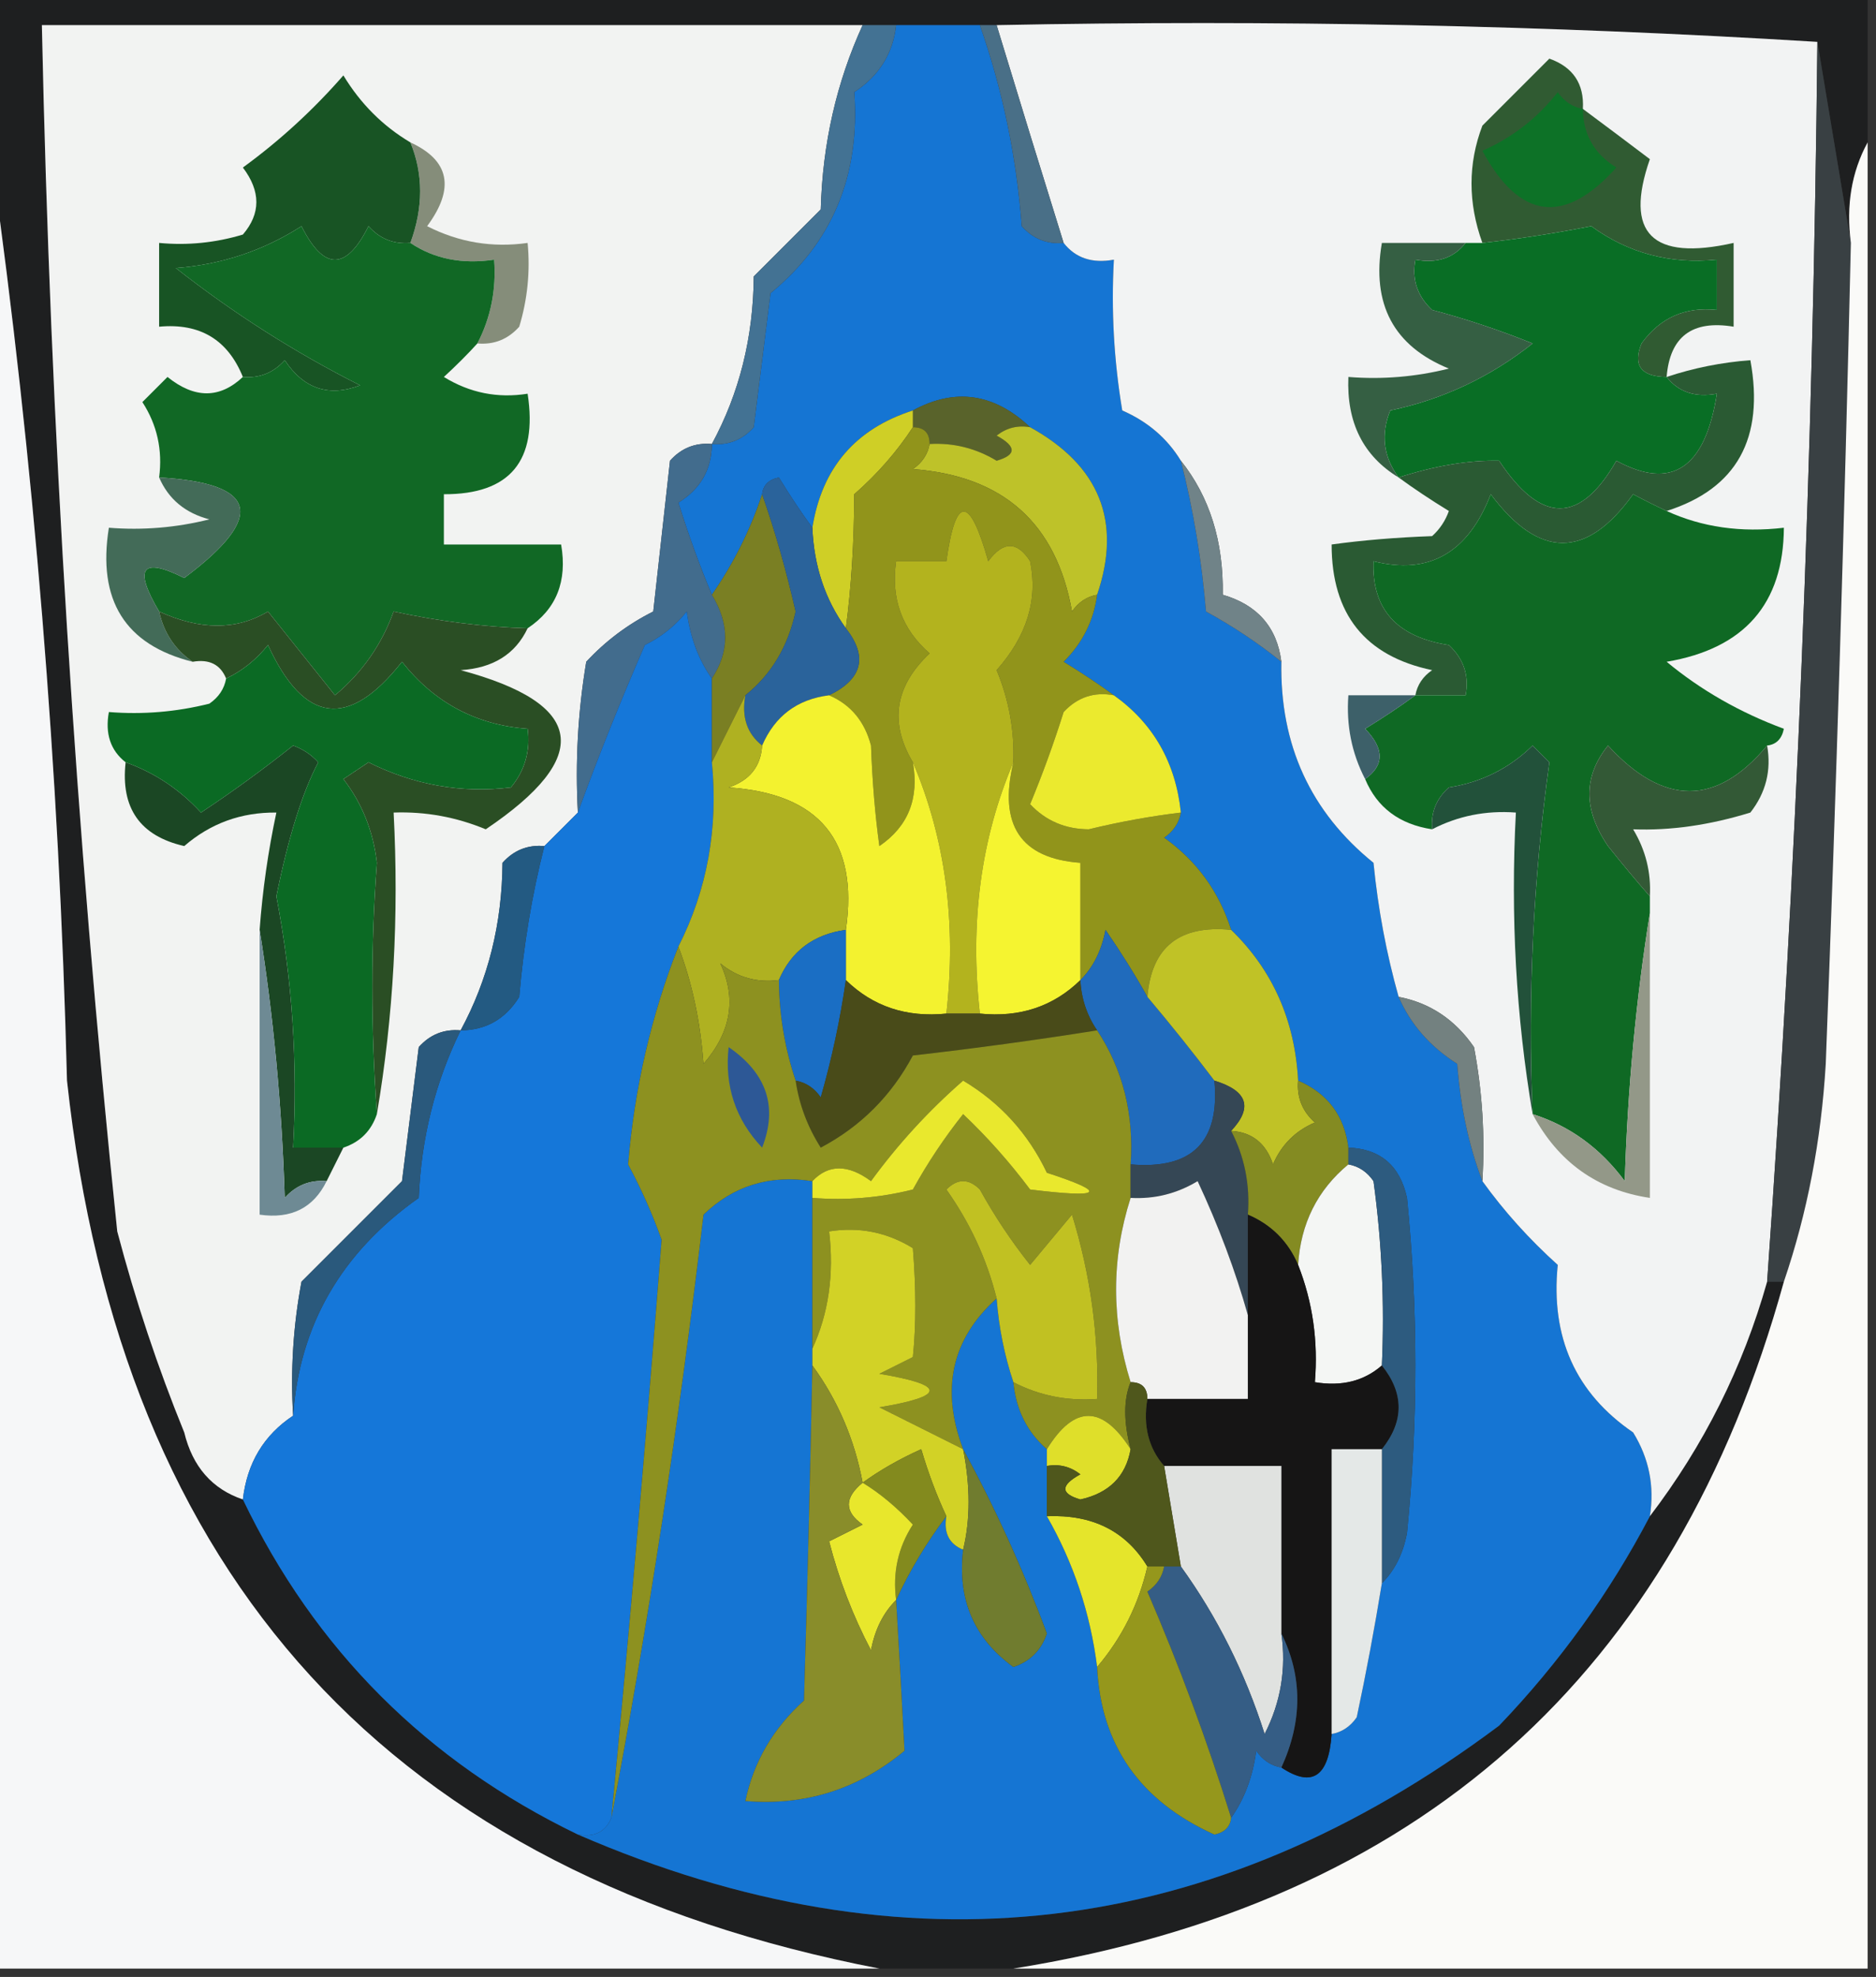 <?xml version="1.0" encoding="UTF-8"?>
<!DOCTYPE svg PUBLIC "-//W3C//DTD SVG 1.1//EN" "http://www.w3.org/Graphics/SVG/1.1/DTD/svg11.dtd">
<svg xmlns="http://www.w3.org/2000/svg" version="1.1" width="112px" height="118px" style="shape-rendering:geometricPrecision; text-rendering:geometricPrecision; image-rendering:optimizeQuality; fill-rule:evenodd; clip-rule:evenodd" xmlns:xlink="http://www.w3.org/1999/xlink">
<rect width="100%" height="100%" fill="#333333" stroke="none"/>
<g><path style="opacity:1" fill="#1e1f20" d="M -0.5,-0.5 C 36.833,-0.5 74.167,-0.5 111.5,-0.5C 111.5,2.5 111.5,5.5 111.5,8.5C 110.539,10.265 110.205,12.265 110.5,14.5C 109.833,10.5 109.167,6.5 108.5,2.5C 92.342,1.504 76.008,1.17 59.5,1.5C 59.167,1.5 58.833,1.5 58.5,1.5C 56.833,1.5 55.167,1.5 53.5,1.5C 52.833,1.5 52.167,1.5 51.5,1.5C 35.167,1.5 18.833,1.5 2.5,1.5C 3.006,25.558 4.506,49.558 7,73.5C 8.086,77.622 9.42,81.622 11,85.5C 11.498,87.544 12.665,88.878 14.5,89.5C 18.812,98.478 25.478,105.145 34.5,109.5C 54.055,117.97 72.388,115.804 89.5,103C 93.106,99.234 96.106,95.067 98.5,90.5C 101.723,86.278 104.056,81.611 105.5,76.5C 105.833,76.5 106.167,76.5 106.5,76.5C 100.022,99.972 84.689,113.639 60.5,117.5C 57.833,117.5 55.167,117.5 52.5,117.5C 23.385,111.878 7.219,94.212 4,64.5C 3.53,45.929 2.03,27.596 -0.5,9.5C -0.5,6.167 -0.5,2.833 -0.5,-0.5 Z"/></g>
<g><path style="opacity:1" fill="#f2f3f2" d="M 51.5,1.5 C 49.94,4.913 49.106,8.579 49,12.5C 47.667,13.833 46.333,15.167 45,16.5C 44.974,20.139 44.141,23.473 42.5,26.5C 41.504,26.414 40.671,26.748 40,27.5C 39.667,30.5 39.333,33.5 39,36.5C 37.488,37.257 36.154,38.257 35,39.5C 34.502,42.482 34.335,45.482 34.5,48.5C 33.833,49.167 33.167,49.833 32.5,50.5C 31.504,50.414 30.671,50.748 30,51.5C 29.974,55.139 29.14,58.472 27.5,61.5C 26.504,61.414 25.671,61.748 25,62.5C 24.667,65.167 24.333,67.833 24,70.5C 22,72.5 20,74.5 18,76.5C 17.503,79.146 17.336,81.813 17.5,84.5C 15.75,85.659 14.75,87.326 14.5,89.5C 12.665,88.878 11.498,87.544 11,85.5C 9.42,81.622 8.086,77.622 7,73.5C 4.506,49.558 3.006,25.558 2.5,1.5C 18.833,1.5 35.167,1.5 51.5,1.5 Z"/></g>
<g><path style="opacity:1" fill="#1575d3" d="M 53.5,1.5 C 55.167,1.5 56.833,1.5 58.5,1.5C 59.853,5.343 60.687,9.343 61,13.5C 61.671,14.252 62.504,14.586 63.5,14.5C 64.209,15.404 65.209,15.737 66.5,15.5C 66.335,18.518 66.502,21.518 67,24.5C 68.519,25.163 69.685,26.163 70.5,27.5C 71.241,30.413 71.741,33.413 72,36.5C 73.615,37.386 75.115,38.386 76.5,39.5C 76.405,44.458 78.239,48.458 82,51.5C 82.272,54.254 82.772,56.92 83.5,59.5C 84.207,61.134 85.373,62.468 87,63.5C 87.186,66.036 87.686,68.369 88.5,70.5C 89.793,72.296 91.293,73.963 93,75.5C 92.567,79.821 94.067,83.154 97.5,85.5C 98.452,87.045 98.785,88.712 98.5,90.5C 96.106,95.067 93.106,99.234 89.5,103C 72.388,115.804 54.055,117.97 34.5,109.5C 35.492,109.672 36.158,109.338 36.5,108.5C 38.717,96.85 40.55,84.85 42,72.5C 43.789,70.771 45.956,70.104 48.5,70.5C 48.5,70.833 48.5,71.167 48.5,71.5C 48.5,74.5 48.5,77.5 48.5,80.5C 48.5,80.833 48.5,81.167 48.5,81.5C 48.368,88.091 48.202,94.758 48,101.5C 46.158,103.159 44.992,105.159 44.5,107.5C 48.077,107.795 51.243,106.795 54,104.5C 53.848,101.553 53.681,98.553 53.5,95.5C 54.313,93.739 55.313,92.073 56.5,90.5C 56.328,91.492 56.662,92.158 57.5,92.5C 57.151,95.463 58.151,97.796 60.5,99.5C 61.5,99.167 62.167,98.5 62.5,97.5C 61.058,93.624 59.391,89.957 57.5,86.5C 56.147,82.922 56.813,79.922 59.5,77.5C 59.629,79.216 59.962,80.883 60.5,82.5C 60.66,84.153 61.326,85.486 62.5,86.5C 62.5,86.833 62.5,87.167 62.5,87.5C 62.5,88.5 62.5,89.5 62.5,90.5C 64.095,93.285 65.095,96.285 65.5,99.5C 65.723,104.165 68.056,107.499 72.5,109.5C 73.107,109.376 73.44,109.043 73.5,108.5C 74.29,107.391 74.79,106.058 75,104.5C 75.383,105.056 75.883,105.389 76.5,105.5C 78.332,106.718 79.332,106.051 79.5,103.5C 80.117,103.389 80.617,103.056 81,102.5C 81.567,99.832 82.067,97.166 82.5,94.5C 83.268,93.737 83.768,92.737 84,91.5C 84.667,84.833 84.667,78.167 84,71.5C 83.578,69.574 82.411,68.574 80.5,68.5C 80.262,66.596 79.262,65.262 77.5,64.5C 77.308,60.898 75.974,57.898 73.5,55.5C 72.775,53.215 71.442,51.382 69.5,50C 70.056,49.617 70.389,49.117 70.5,48.5C 70.186,45.511 68.852,43.178 66.5,41.5C 65.602,40.842 64.602,40.176 63.5,39.5C 64.63,38.378 65.297,37.044 65.5,35.5C 66.986,31.127 65.653,27.794 61.5,25.5C 59.345,23.466 57.012,23.133 54.5,24.5C 51.068,25.599 49.068,27.933 48.5,31.5C 47.842,30.602 47.176,29.602 46.5,28.5C 45.893,28.624 45.56,28.957 45.5,29.5C 44.797,31.629 43.797,33.629 42.5,35.5C 41.776,33.782 41.109,31.948 40.5,30C 41.823,29.184 42.489,28.017 42.5,26.5C 43.496,26.586 44.329,26.252 45,25.5C 45.333,22.833 45.667,20.167 46,17.5C 49.691,14.48 51.358,10.48 51,5.5C 52.481,4.529 53.315,3.196 53.5,1.5 Z"/></g>
<g><path style="opacity:1" fill="#f2f3f3" d="M 59.5,1.5 C 76.008,1.17 92.342,1.504 108.5,2.5C 108.249,27.207 107.249,51.874 105.5,76.5C 104.056,81.611 101.723,86.278 98.5,90.5C 98.785,88.712 98.452,87.045 97.5,85.5C 94.067,83.154 92.567,79.821 93,75.5C 91.293,73.963 89.793,72.296 88.5,70.5C 88.664,67.813 88.497,65.146 88,62.5C 86.871,60.859 85.371,59.859 83.5,59.5C 82.772,56.92 82.272,54.254 82,51.5C 78.239,48.458 76.405,44.458 76.5,39.5C 76.238,37.436 75.071,36.103 73,35.5C 73.053,32.325 72.22,29.658 70.5,27.5C 69.685,26.163 68.519,25.163 67,24.5C 66.502,21.518 66.335,18.518 66.5,15.5C 65.209,15.737 64.209,15.404 63.5,14.5C 62.164,10.21 60.831,5.877 59.5,1.5 Z"/></g>
<g><path style="opacity:1" fill="#496f87" d="M 58.5,1.5 C 58.833,1.5 59.167,1.5 59.5,1.5C 60.831,5.877 62.164,10.21 63.5,14.5C 62.504,14.586 61.671,14.252 61,13.5C 60.687,9.343 59.853,5.343 58.5,1.5 Z"/></g>
<g><path style="opacity:1" fill="#305b32" d="M 94.5,6.5 C 95.815,7.476 97.148,8.476 98.5,9.5C 96.957,13.929 98.624,15.596 103.5,14.5C 103.5,16.167 103.5,17.833 103.5,19.5C 101.027,19.088 99.694,20.088 99.5,22.5C 97.972,22.483 97.472,21.816 98,20.5C 99.11,18.963 100.61,18.297 102.5,18.5C 102.5,17.5 102.5,16.5 102.5,15.5C 99.71,15.778 97.21,15.111 95,13.5C 92.785,13.935 90.619,14.269 88.5,14.5C 87.636,12.105 87.636,9.771 88.5,7.5C 89.833,6.167 91.167,4.833 92.5,3.5C 93.918,4.005 94.585,5.005 94.5,6.5 Z"/></g>
<g><path style="opacity:1" fill="#0d7227" d="M 94.5,6.5 C 94.511,8.017 95.177,9.184 96.5,10C 93.395,13.454 90.728,13.12 88.5,9C 90.286,8.215 91.786,7.049 93,5.5C 93.383,6.056 93.883,6.389 94.5,6.5 Z"/></g>
<g><path style="opacity:1" fill="#394043" d="M 108.5,2.5 C 109.167,6.5 109.833,10.5 110.5,14.5C 110.126,30.835 109.626,47.168 109,63.5C 108.728,68.076 107.895,72.409 106.5,76.5C 106.167,76.5 105.833,76.5 105.5,76.5C 107.249,51.874 108.249,27.207 108.5,2.5 Z"/></g>
<g><path style="opacity:1" fill="#858d7a" d="M 24.5,8.5 C 26.84,9.572 27.173,11.239 25.5,13.5C 27.396,14.466 29.396,14.799 31.5,14.5C 31.66,16.199 31.494,17.866 31,19.5C 30.329,20.252 29.496,20.586 28.5,20.5C 29.301,18.958 29.634,17.291 29.5,15.5C 27.585,15.784 25.919,15.451 24.5,14.5C 25.275,12.388 25.275,10.388 24.5,8.5 Z"/></g>
<g><path style="opacity:1" fill="#437293" d="M 51.5,1.5 C 52.167,1.5 52.833,1.5 53.5,1.5C 53.315,3.196 52.481,4.529 51,5.5C 51.358,10.48 49.691,14.48 46,17.5C 45.667,20.167 45.333,22.833 45,25.5C 44.329,26.252 43.496,26.586 42.5,26.5C 44.141,23.473 44.974,20.139 45,16.5C 46.333,15.167 47.667,13.833 49,12.5C 49.106,8.579 49.94,4.913 51.5,1.5 Z"/></g>
<g><path style="opacity:1" fill="#185424" d="M 24.5,8.5 C 25.275,10.388 25.275,12.388 24.5,14.5C 23.504,14.586 22.671,14.252 22,13.5C 20.667,16.167 19.333,16.167 18,13.5C 15.734,14.956 13.234,15.79 10.5,16C 13.937,18.7 17.603,21.034 21.5,23C 19.633,23.711 18.133,23.211 17,21.5C 16.329,22.252 15.496,22.586 14.5,22.5C 13.599,20.273 11.933,19.273 9.5,19.5C 9.5,17.833 9.5,16.167 9.5,14.5C 11.199,14.66 12.866,14.493 14.5,14C 15.573,12.75 15.573,11.416 14.5,10C 16.698,8.398 18.698,6.565 20.5,4.5C 21.521,6.188 22.855,7.521 24.5,8.5 Z"/></g>
<g><path style="opacity:1" fill="#096e25" d="M 99.5,22.5 C 100.209,23.404 101.209,23.737 102.5,23.5C 101.801,27.96 99.801,29.293 96.5,27.5C 94.338,31.29 92.005,31.29 89.5,27.5C 87.678,27.463 85.678,27.796 83.5,28.5C 82.588,27.262 82.421,25.928 83,24.5C 86.137,23.839 88.97,22.505 91.5,20.5C 89.535,19.708 87.535,19.041 85.5,18.5C 84.614,17.675 84.281,16.675 84.5,15.5C 85.791,15.737 86.791,15.404 87.5,14.5C 87.833,14.5 88.167,14.5 88.5,14.5C 90.619,14.269 92.785,13.935 95,13.5C 97.21,15.111 99.71,15.778 102.5,15.5C 102.5,16.5 102.5,17.5 102.5,18.5C 100.61,18.297 99.11,18.963 98,20.5C 97.472,21.816 97.972,22.483 99.5,22.5 Z"/></g>
<g><path style="opacity:1" fill="#116825" d="M 24.5,14.5 C 25.919,15.451 27.585,15.784 29.5,15.5C 29.634,17.291 29.301,18.958 28.5,20.5C 27.909,21.151 27.243,21.818 26.5,22.5C 28.045,23.452 29.712,23.785 31.5,23.5C 32.113,27.512 30.446,29.512 26.5,29.5C 26.5,30.5 26.5,31.5 26.5,32.5C 28.833,32.5 31.167,32.5 33.5,32.5C 33.88,34.698 33.213,36.365 31.5,37.5C 28.932,37.427 26.266,37.094 23.5,36.5C 22.784,38.482 21.617,40.149 20,41.5C 18.667,39.833 17.333,38.167 16,36.5C 14.125,37.623 11.958,37.623 9.5,36.5C 7.958,33.893 8.458,33.226 11,34.5C 15.908,30.836 15.408,28.836 9.5,28.5C 9.714,26.856 9.38,25.356 8.5,24C 9,23.5 9.5,23 10,22.5C 11.616,23.801 13.116,23.801 14.5,22.5C 15.496,22.586 16.329,22.252 17,21.5C 18.133,23.211 19.633,23.711 21.5,23C 17.603,21.034 13.937,18.7 10.5,16C 13.234,15.79 15.734,14.956 18,13.5C 19.333,16.167 20.667,16.167 22,13.5C 22.671,14.252 23.504,14.586 24.5,14.5 Z"/></g>
<g><path style="opacity:1" fill="#f6f7f8" d="M -0.5,9.5 C 2.03,27.596 3.53,45.929 4,64.5C 7.219,94.212 23.385,111.878 52.5,117.5C 34.833,117.5 17.167,117.5 -0.5,117.5C -0.5,81.5 -0.5,45.5 -0.5,9.5 Z"/></g>
<g><path style="opacity:1" fill="#355f43" d="M 87.5,14.5 C 86.791,15.404 85.791,15.737 84.5,15.5C 84.281,16.675 84.614,17.675 85.5,18.5C 87.535,19.041 89.535,19.708 91.5,20.5C 88.97,22.505 86.137,23.839 83,24.5C 82.421,25.928 82.588,27.262 83.5,28.5C 81.386,27.216 80.386,25.216 80.5,22.5C 82.527,22.662 84.527,22.495 86.5,22C 83.206,20.658 81.872,18.158 82.5,14.5C 84.167,14.5 85.833,14.5 87.5,14.5 Z"/></g>
<g><path style="opacity:1" fill="#59632b" d="M 61.5,25.5 C 60.761,25.369 60.094,25.536 59.5,26C 60.696,26.654 60.696,27.154 59.5,27.5C 58.264,26.754 56.931,26.421 55.5,26.5C 55.5,25.833 55.167,25.5 54.5,25.5C 54.5,25.167 54.5,24.833 54.5,24.5C 57.012,23.133 59.345,23.466 61.5,25.5 Z"/></g>
<g><path style="opacity:1" fill="#bec229" d="M 61.5,25.5 C 65.653,27.794 66.986,31.127 65.5,35.5C 64.883,35.611 64.383,35.944 64,36.5C 63.068,31.238 59.902,28.404 54.5,28C 55.056,27.617 55.389,27.117 55.5,26.5C 56.931,26.421 58.264,26.754 59.5,27.5C 60.696,27.154 60.696,26.654 59.5,26C 60.094,25.536 60.761,25.369 61.5,25.5 Z"/></g>
<g><path style="opacity:1" fill="#fafaf8" d="M 111.5,8.5 C 111.5,44.833 111.5,81.167 111.5,117.5C 94.5,117.5 77.5,117.5 60.5,117.5C 84.689,113.639 100.022,99.972 106.5,76.5C 107.895,72.409 108.728,68.076 109,63.5C 109.626,47.168 110.126,30.835 110.5,14.5C 110.205,12.265 110.539,10.265 111.5,8.5 Z"/></g>
<g><path style="opacity:1" fill="#cfcf26" d="M 54.5,24.5 C 54.5,24.833 54.5,25.167 54.5,25.5C 53.542,26.962 52.376,28.295 51,29.5C 50.991,32.369 50.824,35.036 50.5,37.5C 49.262,35.786 48.595,33.786 48.5,31.5C 49.068,27.933 51.068,25.599 54.5,24.5 Z"/></g>
<g><path style="opacity:1" fill="#708388" d="M 70.5,27.5 C 72.22,29.658 73.053,32.325 73,35.5C 75.071,36.103 76.238,37.436 76.5,39.5C 75.115,38.386 73.615,37.386 72,36.5C 71.741,33.413 71.241,30.413 70.5,27.5 Z"/></g>
<g><path style="opacity:1" fill="#426c8d" d="M 42.5,26.5 C 42.489,28.017 41.823,29.184 40.5,30C 41.109,31.948 41.776,33.782 42.5,35.5C 43.562,37.234 43.562,38.901 42.5,40.5C 41.71,39.392 41.21,38.058 41,36.5C 40.311,37.357 39.478,38.023 38.5,38.5C 37.041,41.849 35.708,45.182 34.5,48.5C 34.335,45.482 34.502,42.482 35,39.5C 36.154,38.257 37.488,37.257 39,36.5C 39.333,33.5 39.667,30.5 40,27.5C 40.671,26.748 41.504,26.414 42.5,26.5 Z"/></g>
<g><path style="opacity:1" fill="#91941b" d="M 54.5,25.5 C 55.167,25.5 55.5,25.833 55.5,26.5C 55.389,27.117 55.056,27.617 54.5,28C 59.902,28.404 63.068,31.238 64,36.5C 64.383,35.944 64.883,35.611 65.5,35.5C 65.297,37.044 64.63,38.378 63.5,39.5C 64.602,40.176 65.602,40.842 66.5,41.5C 65.325,41.281 64.325,41.614 63.5,42.5C 62.907,44.382 62.24,46.215 61.5,48C 62.43,48.991 63.596,49.491 65,49.5C 66.825,49.057 68.658,48.723 70.5,48.5C 70.389,49.117 70.056,49.617 69.5,50C 71.442,51.382 72.775,53.215 73.5,55.5C 70.412,55.197 68.746,56.53 68.5,59.5C 67.768,58.192 66.934,56.858 66,55.5C 65.768,56.737 65.268,57.737 64.5,58.5C 64.5,56.167 64.5,53.833 64.5,51.5C 60.932,51.241 59.599,49.241 60.5,45.5C 60.567,43.599 60.233,41.766 59.5,40C 61.308,37.959 61.974,35.793 61.5,33.5C 60.726,32.289 59.893,32.289 59,33.5C 57.886,29.544 57.053,29.544 56.5,33.5C 55.5,33.5 54.5,33.5 53.5,33.5C 53.178,35.722 53.845,37.556 55.5,39C 53.42,40.961 53.086,43.128 54.5,45.5C 54.884,47.665 54.217,49.331 52.5,50.5C 52.245,48.657 52.078,46.657 52,44.5C 51.623,43.058 50.79,42.058 49.5,41.5C 51.493,40.528 51.826,39.195 50.5,37.5C 50.824,35.036 50.991,32.369 51,29.5C 52.376,28.295 53.542,26.962 54.5,25.5 Z"/></g>
<g><path style="opacity:1" fill="#436b58" d="M 9.5,28.5 C 15.408,28.836 15.908,30.836 11,34.5C 8.458,33.226 7.958,33.893 9.5,36.5C 9.782,37.778 10.449,38.778 11.5,39.5C 7.47,38.494 5.803,35.827 6.5,31.5C 8.527,31.662 10.527,31.495 12.5,31C 11.058,30.623 10.058,29.79 9.5,28.5 Z"/></g>
<g><path style="opacity:1" fill="#2a5a33" d="M 99.5,30.5 C 98.85,30.196 98.183,29.863 97.5,29.5C 94.725,33.378 91.892,33.378 89,29.5C 87.65,33.001 85.316,34.334 82,33.5C 81.892,36.359 83.392,38.026 86.5,38.5C 87.386,39.325 87.719,40.325 87.5,41.5C 86.5,41.5 85.5,41.5 84.5,41.5C 84.611,40.883 84.944,40.383 85.5,40C 81.499,39.16 79.499,36.66 79.5,32.5C 81.344,32.245 83.344,32.078 85.5,32C 85.957,31.586 86.291,31.086 86.5,30.5C 85.398,29.824 84.398,29.158 83.5,28.5C 85.678,27.796 87.678,27.463 89.5,27.5C 92.005,31.29 94.338,31.29 96.5,27.5C 99.801,29.293 101.801,27.96 102.5,23.5C 101.209,23.737 100.209,23.404 99.5,22.5C 101.117,21.962 102.784,21.629 104.5,21.5C 105.351,26.171 103.684,29.171 99.5,30.5 Z"/></g>
<g><path style="opacity:1" fill="#1577d9" d="M 42.5,40.5 C 42.5,42.167 42.5,43.833 42.5,45.5C 42.887,49.444 42.22,53.111 40.5,56.5C 38.88,60.618 37.88,64.951 37.5,69.5C 38.28,70.95 38.947,72.45 39.5,74C 38.604,85.51 37.604,97.01 36.5,108.5C 36.158,109.338 35.492,109.672 34.5,109.5C 25.478,105.145 18.812,98.478 14.5,89.5C 14.75,87.326 15.75,85.659 17.5,84.5C 17.874,79.101 20.374,74.767 25,71.5C 25.146,67.942 25.979,64.609 27.5,61.5C 29.017,61.489 30.184,60.823 31,59.5C 31.259,56.413 31.759,53.413 32.5,50.5C 33.167,49.833 33.833,49.167 34.5,48.5C 35.708,45.182 37.041,41.849 38.5,38.5C 39.478,38.023 40.311,37.357 41,36.5C 41.21,38.058 41.71,39.392 42.5,40.5 Z"/></g>
<g><path style="opacity:1" fill="#7a7f23" d="M 45.5,29.5 C 46.266,31.684 46.933,34.018 47.5,36.5C 47.043,38.598 46.043,40.264 44.5,41.5C 43.833,42.833 43.167,44.167 42.5,45.5C 42.5,43.833 42.5,42.167 42.5,40.5C 43.562,38.901 43.562,37.234 42.5,35.5C 43.797,33.629 44.797,31.629 45.5,29.5 Z"/></g>
<g><path style="opacity:1" fill="#2a639b" d="M 45.5,29.5 C 45.56,28.957 45.893,28.624 46.5,28.5C 47.176,29.602 47.842,30.602 48.5,31.5C 48.595,33.786 49.262,35.786 50.5,37.5C 51.826,39.195 51.493,40.528 49.5,41.5C 47.596,41.738 46.262,42.738 45.5,44.5C 44.596,43.791 44.263,42.791 44.5,41.5C 46.043,40.264 47.043,38.598 47.5,36.5C 46.933,34.018 46.266,31.684 45.5,29.5 Z"/></g>
<g><path style="opacity:1" fill="#0f6924" d="M 99.5,30.5 C 101.607,31.468 103.941,31.802 106.5,31.5C 106.473,36.046 104.14,38.713 99.5,39.5C 101.546,41.196 103.879,42.529 106.5,43.5C 106.376,44.107 106.043,44.44 105.5,44.5C 102.486,48.123 99.32,48.123 96,44.5C 94.52,46.337 94.52,48.337 96,50.5C 96.852,51.571 97.685,52.571 98.5,53.5C 98.5,53.833 98.5,54.167 98.5,54.5C 97.673,59.651 97.173,64.984 97,70.5C 95.549,68.536 93.716,67.203 91.5,66.5C 91.203,59.442 91.536,52.442 92.5,45.5C 92.167,45.167 91.833,44.833 91.5,44.5C 90.107,45.863 88.441,46.696 86.5,47C 85.748,47.671 85.414,48.504 85.5,49.5C 83.545,49.201 82.211,48.201 81.5,46.5C 82.653,45.687 82.653,44.687 81.5,43.5C 82.602,42.824 83.602,42.158 84.5,41.5C 85.5,41.5 86.5,41.5 87.5,41.5C 87.719,40.325 87.386,39.325 86.5,38.5C 83.392,38.026 81.892,36.359 82,33.5C 85.316,34.334 87.65,33.001 89,29.5C 91.892,33.378 94.725,33.378 97.5,29.5C 98.183,29.863 98.85,30.196 99.5,30.5 Z"/></g>
<g><path style="opacity:1" fill="#b3b31e" d="M 60.5,45.5 C 58.558,50.056 57.892,55.056 58.5,60.5C 57.833,60.5 57.167,60.5 56.5,60.5C 57.108,55.056 56.442,50.056 54.5,45.5C 53.086,43.128 53.42,40.961 55.5,39C 53.845,37.556 53.178,35.722 53.5,33.5C 54.5,33.5 55.5,33.5 56.5,33.5C 57.053,29.544 57.886,29.544 59,33.5C 59.893,32.289 60.726,32.289 61.5,33.5C 61.974,35.793 61.308,37.959 59.5,40C 60.233,41.766 60.567,43.599 60.5,45.5 Z"/></g>
<g><path style="opacity:1" fill="#ebea2e" d="M 66.5,41.5 C 68.852,43.178 70.186,45.511 70.5,48.5C 68.658,48.723 66.825,49.057 65,49.5C 63.596,49.491 62.43,48.991 61.5,48C 62.24,46.215 62.907,44.382 63.5,42.5C 64.325,41.614 65.325,41.281 66.5,41.5 Z"/></g>
<g><path style="opacity:1" fill="#3d6069" d="M 84.5,41.5 C 83.602,42.158 82.602,42.824 81.5,43.5C 82.653,44.687 82.653,45.687 81.5,46.5C 80.699,44.958 80.366,43.291 80.5,41.5C 81.833,41.5 83.167,41.5 84.5,41.5 Z"/></g>
<g><path style="opacity:1" fill="#1b4724" d="M 20.5,68.5 C 20.167,69.167 19.833,69.833 19.5,70.5C 18.504,70.414 17.671,70.748 17,71.5C 16.827,65.984 16.327,60.651 15.5,55.5C 15.674,53.139 16.007,50.806 16.5,48.5C 14.4,48.477 12.567,49.144 11,50.5C 8.363,49.899 7.196,48.233 7.5,45.5C 9.229,46.117 10.729,47.117 12,48.5C 13.875,47.258 15.709,45.924 17.5,44.5C 18.086,44.709 18.586,45.043 19,45.5C 18.047,47.31 17.214,49.977 16.5,53.5C 17.448,58.435 17.781,63.435 17.5,68.5C 18.5,68.5 19.5,68.5 20.5,68.5 Z"/></g>
<g><path style="opacity:1" fill="#f3f22f" d="M 49.5,41.5 C 50.79,42.058 51.623,43.058 52,44.5C 52.078,46.657 52.245,48.657 52.5,50.5C 54.217,49.331 54.884,47.665 54.5,45.5C 56.442,50.056 57.108,55.056 56.5,60.5C 54.114,60.741 52.114,60.075 50.5,58.5C 50.5,57.5 50.5,56.5 50.5,55.5C 51.264,50.197 48.931,47.364 43.5,47C 44.756,46.583 45.423,45.75 45.5,44.5C 46.262,42.738 47.596,41.738 49.5,41.5 Z"/></g>
<g><path style="opacity:1" fill="#f5f430" d="M 60.5,45.5 C 59.599,49.241 60.932,51.241 64.5,51.5C 64.5,53.833 64.5,56.167 64.5,58.5C 62.886,60.075 60.886,60.741 58.5,60.5C 57.892,55.056 58.558,50.056 60.5,45.5 Z"/></g>
<g><path style="opacity:1" fill="#22513a" d="M 91.5,66.5 C 90.51,60.69 90.177,54.69 90.5,48.5C 88.709,48.366 87.042,48.699 85.5,49.5C 85.414,48.504 85.748,47.671 86.5,47C 88.441,46.696 90.107,45.863 91.5,44.5C 91.833,44.833 92.167,45.167 92.5,45.5C 91.536,52.442 91.203,59.442 91.5,66.5 Z"/></g>
<g><path style="opacity:1" fill="#2a4e24" d="M 9.5,36.5 C 11.958,37.623 14.125,37.623 16,36.5C 17.333,38.167 18.667,39.833 20,41.5C 21.617,40.149 22.784,38.482 23.5,36.5C 26.266,37.094 28.932,37.427 31.5,37.5C 30.77,39.045 29.437,39.878 27.5,40C 34.939,41.995 35.439,45.162 29,49.5C 27.234,48.767 25.401,48.433 23.5,48.5C 23.823,54.69 23.49,60.69 22.5,66.5C 22.137,61.352 22.137,56.352 22.5,51.5C 22.284,49.616 21.617,47.949 20.5,46.5C 21,46.167 21.5,45.833 22,45.5C 24.73,46.861 27.563,47.361 30.5,47C 31.337,45.989 31.67,44.822 31.5,43.5C 28.434,43.276 25.934,41.943 24,39.5C 20.823,43.541 18.157,43.208 16,38.5C 15.292,39.38 14.458,40.047 13.5,40.5C 13.158,39.662 12.492,39.328 11.5,39.5C 10.449,38.778 9.782,37.778 9.5,36.5 Z"/></g>
<g><path style="opacity:1" fill="#afb121" d="M 44.5,41.5 C 44.263,42.791 44.596,43.791 45.5,44.5C 45.423,45.75 44.756,46.583 43.5,47C 48.931,47.364 51.264,50.197 50.5,55.5C 48.569,55.771 47.236,56.771 46.5,58.5C 45.178,58.67 44.011,58.337 43,57.5C 43.984,59.598 43.651,61.598 42,63.5C 41.814,60.964 41.314,58.631 40.5,56.5C 42.22,53.111 42.887,49.444 42.5,45.5C 43.167,44.167 43.833,42.833 44.5,41.5 Z"/></g>
<g><path style="opacity:1" fill="#335936" d="M 105.5,44.5 C 105.762,45.978 105.429,47.311 104.5,48.5C 102.07,49.25 99.737,49.584 97.5,49.5C 98.246,50.736 98.579,52.069 98.5,53.5C 97.685,52.571 96.852,51.571 96,50.5C 94.52,48.337 94.52,46.337 96,44.5C 99.32,48.123 102.486,48.123 105.5,44.5 Z"/></g>
<g><path style="opacity:1" fill="#0b6a24" d="M 22.5,66.5 C 22.167,67.5 21.5,68.167 20.5,68.5C 19.5,68.5 18.5,68.5 17.5,68.5C 17.781,63.435 17.448,58.435 16.5,53.5C 17.214,49.977 18.047,47.31 19,45.5C 18.586,45.043 18.086,44.709 17.5,44.5C 15.709,45.924 13.875,47.258 12,48.5C 10.729,47.117 9.229,46.117 7.5,45.5C 6.596,44.791 6.263,43.791 6.5,42.5C 8.527,42.662 10.527,42.495 12.5,42C 13.056,41.617 13.389,41.117 13.5,40.5C 14.458,40.047 15.292,39.38 16,38.5C 18.157,43.208 20.823,43.541 24,39.5C 25.934,41.943 28.434,43.276 31.5,43.5C 31.67,44.822 31.337,45.989 30.5,47C 27.563,47.361 24.73,46.861 22,45.5C 21.5,45.833 21,46.167 20.5,46.5C 21.617,47.949 22.284,49.616 22.5,51.5C 22.137,56.352 22.137,61.352 22.5,66.5 Z"/></g>
<g><path style="opacity:1" fill="#235a82" d="M 32.5,50.5 C 31.759,53.413 31.259,56.413 31,59.5C 30.184,60.823 29.017,61.489 27.5,61.5C 29.14,58.472 29.974,55.139 30,51.5C 30.671,50.748 31.504,50.414 32.5,50.5 Z"/></g>
<g><path style="opacity:1" fill="#6e8a94" d="M 15.5,55.5 C 16.327,60.651 16.827,65.984 17,71.5C 17.671,70.748 18.504,70.414 19.5,70.5C 18.713,72.104 17.38,72.771 15.5,72.5C 15.5,66.833 15.5,61.167 15.5,55.5 Z"/></g>
<g><path style="opacity:1" fill="#1a6ec4" d="M 50.5,55.5 C 50.5,56.5 50.5,57.5 50.5,58.5C 50.162,60.854 49.662,63.187 49,65.5C 48.617,64.944 48.117,64.611 47.5,64.5C 46.85,62.565 46.517,60.565 46.5,58.5C 47.236,56.771 48.569,55.771 50.5,55.5 Z"/></g>
<g><path style="opacity:1" fill="#206bbc" d="M 68.5,59.5 C 69.916,61.179 71.25,62.846 72.5,64.5C 72.838,68.151 71.172,69.817 67.5,69.5C 67.706,66.505 67.04,63.838 65.5,61.5C 64.89,60.609 64.557,59.609 64.5,58.5C 65.268,57.737 65.768,56.737 66,55.5C 66.934,56.858 67.768,58.192 68.5,59.5 Z"/></g>
<g><path style="opacity:1" fill="#c0c226" d="M 73.5,55.5 C 75.974,57.898 77.308,60.898 77.5,64.5C 77.414,65.496 77.748,66.329 78.5,67C 77.333,67.5 76.5,68.333 76,69.5C 75.583,68.244 74.75,67.577 73.5,67.5C 74.815,66.105 74.481,65.105 72.5,64.5C 71.25,62.846 69.916,61.179 68.5,59.5C 68.746,56.53 70.412,55.197 73.5,55.5 Z"/></g>
<g><path style="opacity:1" fill="#939888" d="M 98.5,54.5 C 98.5,60.167 98.5,65.833 98.5,71.5C 95.357,71.031 93.023,69.364 91.5,66.5C 93.716,67.203 95.549,68.536 97,70.5C 97.173,64.984 97.673,59.651 98.5,54.5 Z"/></g>
<g><path style="opacity:1" fill="#494b19" d="M 50.5,58.5 C 52.114,60.075 54.114,60.741 56.5,60.5C 57.167,60.5 57.833,60.5 58.5,60.5C 60.886,60.741 62.886,60.075 64.5,58.5C 64.557,59.609 64.89,60.609 65.5,61.5C 61.858,62.08 58.191,62.58 54.5,63C 53.219,65.403 51.386,67.237 49,68.5C 48.209,67.255 47.709,65.922 47.5,64.5C 48.117,64.611 48.617,64.944 49,65.5C 49.662,63.187 50.162,60.854 50.5,58.5 Z"/></g>
<g><path style="opacity:1" fill="#8d9120" d="M 40.5,56.5 C 41.314,58.631 41.814,60.964 42,63.5C 43.651,61.598 43.984,59.598 43,57.5C 44.011,58.337 45.178,58.67 46.5,58.5C 46.517,60.565 46.85,62.565 47.5,64.5C 47.709,65.922 48.209,67.255 49,68.5C 51.386,67.237 53.219,65.403 54.5,63C 58.191,62.58 61.858,62.08 65.5,61.5C 67.04,63.838 67.706,66.505 67.5,69.5C 67.5,70.167 67.5,70.833 67.5,71.5C 66.343,75.117 66.343,78.784 67.5,82.5C 67.074,83.528 67.074,84.861 67.5,86.5C 65.801,83.849 64.134,83.849 62.5,86.5C 61.326,85.486 60.66,84.153 60.5,82.5C 62.042,83.301 63.709,83.634 65.5,83.5C 65.608,79.753 65.108,76.086 64,72.5C 63.167,73.5 62.333,74.5 61.5,75.5C 60.376,74.086 59.376,72.586 58.5,71C 57.833,70.333 57.167,70.333 56.5,71C 57.914,72.993 58.914,75.16 59.5,77.5C 56.813,79.922 56.147,82.922 57.5,86.5C 55.86,85.68 54.193,84.847 52.5,84C 56.5,83.333 56.5,82.667 52.5,82C 53.167,81.667 53.833,81.333 54.5,81C 54.694,79.097 54.694,76.931 54.5,74.5C 52.955,73.548 51.288,73.215 49.5,73.5C 49.802,76.059 49.468,78.393 48.5,80.5C 48.5,77.5 48.5,74.5 48.5,71.5C 50.527,71.662 52.527,71.496 54.5,71C 55.376,69.414 56.376,67.914 57.5,66.5C 58.941,67.865 60.274,69.365 61.5,71C 65.853,71.533 66.186,71.199 62.5,70C 61.382,67.654 59.715,65.821 57.5,64.5C 55.435,66.302 53.602,68.302 52,70.5C 50.627,69.485 49.46,69.485 48.5,70.5C 45.956,70.104 43.789,70.771 42,72.5C 40.55,84.85 38.717,96.85 36.5,108.5C 37.604,97.01 38.604,85.51 39.5,74C 38.947,72.45 38.28,70.95 37.5,69.5C 37.88,64.951 38.88,60.618 40.5,56.5 Z"/></g>
<g><path style="opacity:1" fill="#2d5896" d="M 43.5,62.5 C 45.782,64.067 46.449,66.067 45.5,68.5C 43.914,66.827 43.247,64.827 43.5,62.5 Z"/></g>
<g><path style="opacity:1" fill="#738180" d="M 83.5,59.5 C 85.371,59.859 86.871,60.859 88,62.5C 88.497,65.146 88.664,67.813 88.5,70.5C 87.686,68.369 87.186,66.036 87,63.5C 85.373,62.468 84.207,61.134 83.5,59.5 Z"/></g>
<g><path style="opacity:1" fill="#354755" d="M 72.5,64.5 C 74.481,65.105 74.815,66.105 73.5,67.5C 74.301,69.042 74.634,70.709 74.5,72.5C 74.5,74.5 74.5,76.5 74.5,78.5C 73.753,75.85 72.753,73.184 71.5,70.5C 70.264,71.246 68.93,71.579 67.5,71.5C 67.5,70.833 67.5,70.167 67.5,69.5C 71.172,69.817 72.838,68.151 72.5,64.5 Z"/></g>
<g><path style="opacity:1" fill="#848b22" d="M 77.5,64.5 C 79.262,65.262 80.262,66.596 80.5,68.5C 80.5,68.833 80.5,69.167 80.5,69.5C 78.653,71.03 77.653,73.03 77.5,75.5C 76.9,74.1 75.9,73.1 74.5,72.5C 74.634,70.709 74.301,69.042 73.5,67.5C 74.75,67.577 75.583,68.244 76,69.5C 76.5,68.333 77.333,67.5 78.5,67C 77.748,66.329 77.414,65.496 77.5,64.5 Z"/></g>
<g><path style="opacity:1" fill="#e9e82d" d="M 48.5,71.5 C 48.5,71.167 48.5,70.833 48.5,70.5C 49.46,69.485 50.627,69.485 52,70.5C 53.602,68.302 55.435,66.302 57.5,64.5C 59.715,65.821 61.382,67.654 62.5,70C 66.186,71.199 65.853,71.533 61.5,71C 60.274,69.365 58.941,67.865 57.5,66.5C 56.376,67.914 55.376,69.414 54.5,71C 52.527,71.496 50.527,71.662 48.5,71.5 Z"/></g>
<g><path style="opacity:1" fill="#f2f2f1" d="M 74.5,78.5 C 74.5,80.167 74.5,81.833 74.5,83.5C 72.5,83.5 70.5,83.5 68.5,83.5C 68.5,82.833 68.167,82.5 67.5,82.5C 66.343,78.784 66.343,75.117 67.5,71.5C 68.93,71.579 70.264,71.246 71.5,70.5C 72.753,73.184 73.753,75.85 74.5,78.5 Z"/></g>
<g><path style="opacity:1" fill="#f4f6f4" d="M 80.5,69.5 C 81.117,69.611 81.617,69.944 82,70.5C 82.499,74.152 82.665,77.818 82.5,81.5C 81.432,82.434 80.099,82.768 78.5,82.5C 78.702,80.05 78.369,77.717 77.5,75.5C 77.653,73.03 78.653,71.03 80.5,69.5 Z"/></g>
<g><path style="opacity:1" fill="#2a597c" d="M 27.5,61.5 C 25.979,64.609 25.146,67.942 25,71.5C 20.374,74.767 17.874,79.101 17.5,84.5C 17.336,81.813 17.503,79.146 18,76.5C 20,74.5 22,72.5 24,70.5C 24.333,67.833 24.667,65.167 25,62.5C 25.671,61.748 26.504,61.414 27.5,61.5 Z"/></g>
<g><path style="opacity:1" fill="#161515" d="M 74.5,72.5 C 75.9,73.1 76.9,74.1 77.5,75.5C 78.369,77.717 78.702,80.05 78.5,82.5C 80.099,82.768 81.432,82.434 82.5,81.5C 83.833,83.167 83.833,84.833 82.5,86.5C 81.5,86.5 80.5,86.5 79.5,86.5C 79.5,92.167 79.5,97.833 79.5,103.5C 79.332,106.051 78.332,106.718 76.5,105.5C 77.767,102.728 77.767,100.061 76.5,97.5C 76.5,94.167 76.5,90.833 76.5,87.5C 74.167,87.5 71.833,87.5 69.5,87.5C 68.566,86.432 68.232,85.099 68.5,83.5C 70.5,83.5 72.5,83.5 74.5,83.5C 74.5,81.833 74.5,80.167 74.5,78.5C 74.5,76.5 74.5,74.5 74.5,72.5 Z"/></g>
<g><path style="opacity:1" fill="#d2d226" d="M 57.5,86.5 C 57.935,88.703 57.935,90.703 57.5,92.5C 56.662,92.158 56.328,91.492 56.5,90.5C 55.91,89.234 55.41,87.901 55,86.5C 53.698,87.085 52.531,87.751 51.5,88.5C 51.02,85.922 50.02,83.588 48.5,81.5C 48.5,81.167 48.5,80.833 48.5,80.5C 49.468,78.393 49.802,76.059 49.5,73.5C 51.288,73.215 52.955,73.548 54.5,74.5C 54.694,76.931 54.694,79.097 54.5,81C 53.833,81.333 53.167,81.667 52.5,82C 56.5,82.667 56.5,83.333 52.5,84C 54.193,84.847 55.86,85.68 57.5,86.5 Z"/></g>
<g><path style="opacity:1" fill="#c1c122" d="M 60.5,82.5 C 59.962,80.883 59.629,79.216 59.5,77.5C 58.914,75.16 57.914,72.993 56.5,71C 57.167,70.333 57.833,70.333 58.5,71C 59.376,72.586 60.376,74.086 61.5,75.5C 62.333,74.5 63.167,73.5 64,72.5C 65.108,76.086 65.608,79.753 65.5,83.5C 63.709,83.634 62.042,83.301 60.5,82.5 Z"/></g>
<g><path style="opacity:1" fill="#2d5b7f" d="M 80.5,69.5 C 80.5,69.167 80.5,68.833 80.5,68.5C 82.411,68.574 83.578,69.574 84,71.5C 84.667,78.167 84.667,84.833 84,91.5C 83.768,92.737 83.268,93.737 82.5,94.5C 82.5,91.833 82.5,89.167 82.5,86.5C 83.833,84.833 83.833,83.167 82.5,81.5C 82.665,77.818 82.499,74.152 82,70.5C 81.617,69.944 81.117,69.611 80.5,69.5 Z"/></g>
<g><path style="opacity:1" fill="#dfdf2a" d="M 67.5,86.5 C 67.213,88.121 66.213,89.121 64.5,89.5C 63.304,89.154 63.304,88.654 64.5,88C 63.906,87.536 63.239,87.369 62.5,87.5C 62.5,87.167 62.5,86.833 62.5,86.5C 64.134,83.849 65.801,83.849 67.5,86.5 Z"/></g>
<g><path style="opacity:1" fill="#838a1e" d="M 56.5,90.5 C 55.313,92.073 54.313,93.739 53.5,95.5C 53.286,93.856 53.62,92.356 54.5,91C 53.529,89.959 52.529,89.126 51.5,88.5C 52.531,87.751 53.698,87.085 55,86.5C 55.41,87.901 55.91,89.234 56.5,90.5 Z"/></g>
<g><path style="opacity:1" fill="#e4e8e7" d="M 82.5,86.5 C 82.5,89.167 82.5,91.833 82.5,94.5C 82.067,97.166 81.567,99.832 81,102.5C 80.617,103.056 80.117,103.389 79.5,103.5C 79.5,97.833 79.5,92.167 79.5,86.5C 80.5,86.5 81.5,86.5 82.5,86.5 Z"/></g>
<g><path style="opacity:1" fill="#e0e2e0" d="M 69.5,87.5 C 71.833,87.5 74.167,87.5 76.5,87.5C 76.5,90.833 76.5,94.167 76.5,97.5C 76.799,99.604 76.466,101.604 75.5,103.5C 74.333,99.832 72.666,96.498 70.5,93.5C 70.167,91.5 69.833,89.5 69.5,87.5 Z"/></g>
<g><path style="opacity:1" fill="#e8e72c" d="M 51.5,88.5 C 52.529,89.126 53.529,89.959 54.5,91C 53.62,92.356 53.286,93.856 53.5,95.5C 52.732,96.263 52.232,97.263 52,98.5C 50.92,96.447 50.086,94.28 49.5,92C 50.167,91.667 50.833,91.333 51.5,91C 50.402,90.23 50.402,89.397 51.5,88.5 Z"/></g>
<g><path style="opacity:1" fill="#e5e52b" d="M 62.5,90.5 C 65.216,90.386 67.216,91.386 68.5,93.5C 67.985,95.751 66.985,97.751 65.5,99.5C 65.095,96.285 64.095,93.285 62.5,90.5 Z"/></g>
<g><path style="opacity:1" fill="#4f571c" d="M 67.5,82.5 C 68.167,82.5 68.5,82.833 68.5,83.5C 68.232,85.099 68.566,86.432 69.5,87.5C 69.833,89.5 70.167,91.5 70.5,93.5C 70.167,93.5 69.833,93.5 69.5,93.5C 69.167,93.5 68.833,93.5 68.5,93.5C 67.216,91.386 65.216,90.386 62.5,90.5C 62.5,89.5 62.5,88.5 62.5,87.5C 63.239,87.369 63.906,87.536 64.5,88C 63.304,88.654 63.304,89.154 64.5,89.5C 66.213,89.121 67.213,88.121 67.5,86.5C 67.074,84.861 67.074,83.528 67.5,82.5 Z"/></g>
<g><path style="opacity:1" fill="#707c2f" d="M 57.5,86.5 C 59.391,89.957 61.058,93.624 62.5,97.5C 62.167,98.5 61.5,99.167 60.5,99.5C 58.151,97.796 57.151,95.463 57.5,92.5C 57.935,90.703 57.935,88.703 57.5,86.5 Z"/></g>
<g><path style="opacity:1" fill="#355d85" d="M 69.5,93.5 C 69.833,93.5 70.167,93.5 70.5,93.5C 72.666,96.498 74.333,99.832 75.5,103.5C 76.466,101.604 76.799,99.604 76.5,97.5C 77.767,100.061 77.767,102.728 76.5,105.5C 75.883,105.389 75.383,105.056 75,104.5C 74.79,106.058 74.29,107.391 73.5,108.5C 72.068,103.905 70.401,99.405 68.5,95C 69.056,94.617 69.389,94.117 69.5,93.5 Z"/></g>
<g><path style="opacity:1" fill="#898d2a" d="M 48.5,81.5 C 50.02,83.588 51.02,85.922 51.5,88.5C 50.402,89.397 50.402,90.23 51.5,91C 50.833,91.333 50.167,91.667 49.5,92C 50.086,94.28 50.92,96.447 52,98.5C 52.232,97.263 52.732,96.263 53.5,95.5C 53.681,98.553 53.848,101.553 54,104.5C 51.243,106.795 48.077,107.795 44.5,107.5C 44.992,105.159 46.158,103.159 48,101.5C 48.202,94.758 48.368,88.091 48.5,81.5 Z"/></g>
<g><path style="opacity:1" fill="#95971c" d="M 68.5,93.5 C 68.833,93.5 69.167,93.5 69.5,93.5C 69.389,94.117 69.056,94.617 68.5,95C 70.401,99.405 72.068,103.905 73.5,108.5C 73.44,109.043 73.107,109.376 72.5,109.5C 68.056,107.499 65.723,104.165 65.5,99.5C 66.985,97.751 67.985,95.751 68.5,93.5 Z"/></g>
</svg>
